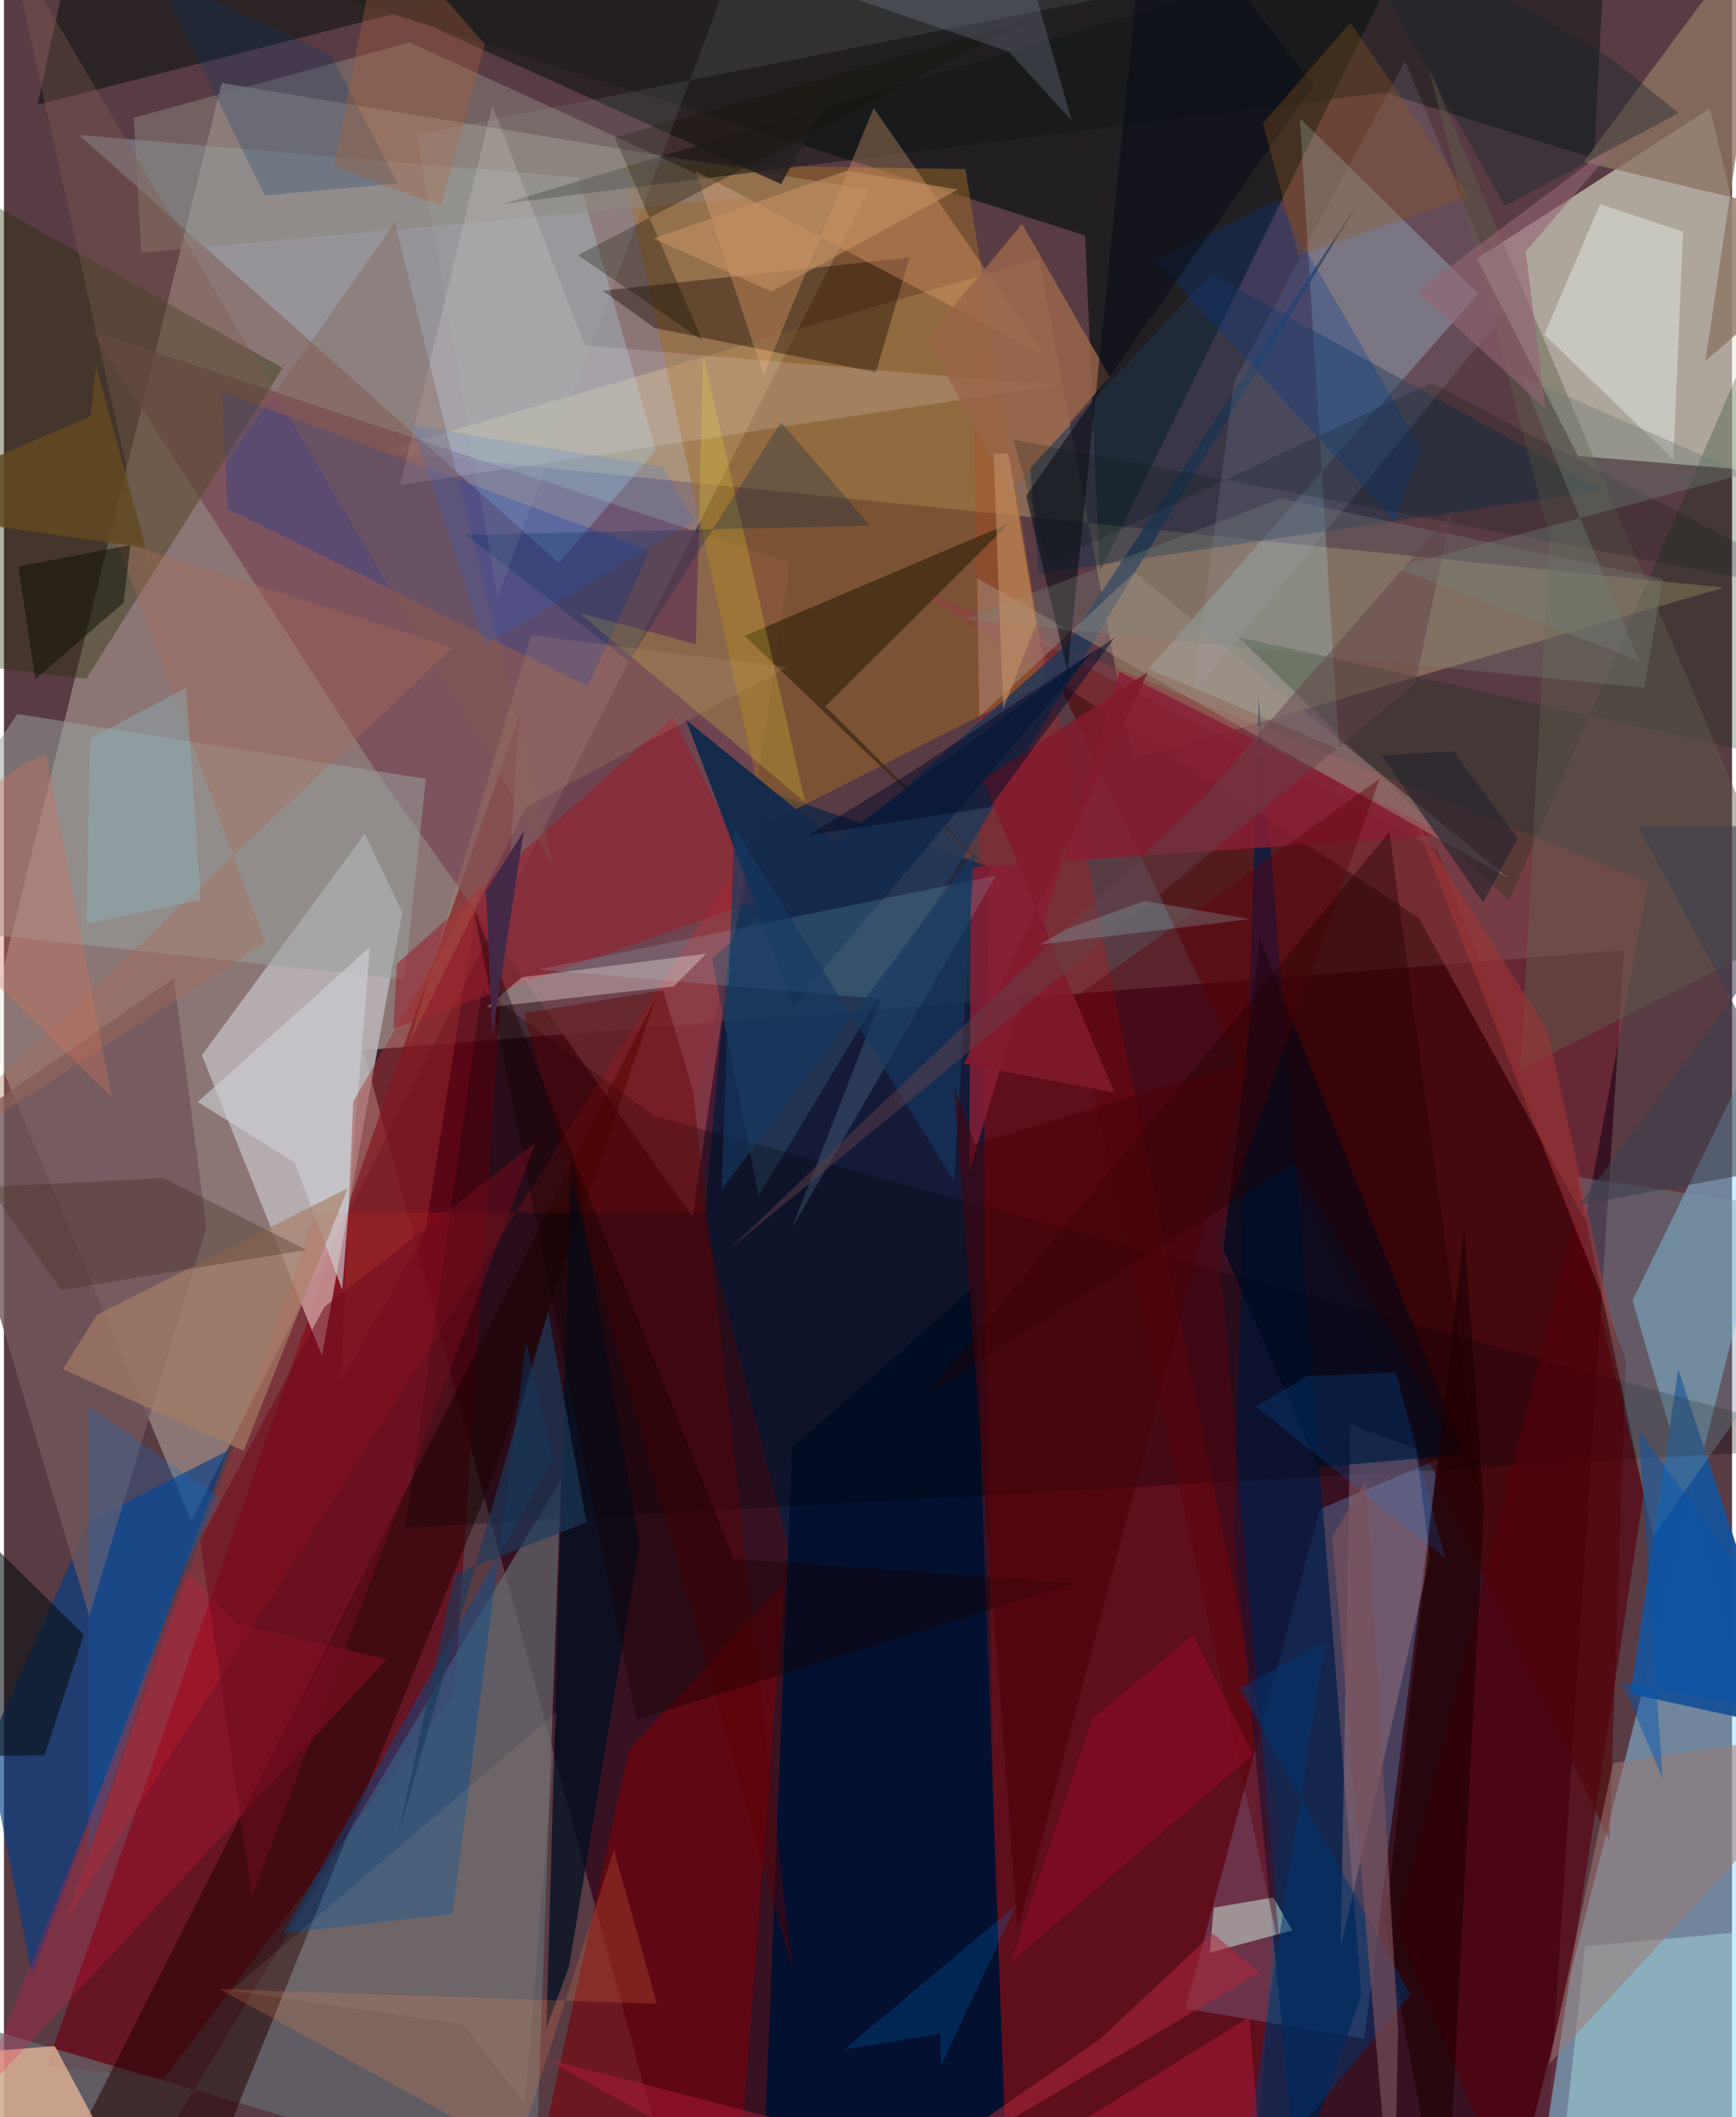 <svg xmlns="http://www.w3.org/2000/svg" width="228" height="278" viewBox="0 0 836 1024"><path fill="#593b44" d="M0 0h836v1024H0z"/><path fill="#e8e3d3" fill-opacity=".349" d="M-7.973 499.667l98.577 235.844L418.434 91.76 105.309 40.17z"/><path fill="#e9f0dc" fill-opacity=".588" d="M712.623 125.05l48.882 95.521 105.949 8.677-42.115-176.796z"/><path fill="#2c0016" fill-opacity=".718" d="M327.959 1076.669L173.81 507.956l609.956-48.34-39.12 605.777z"/><path fill="#8cdbfe" fill-opacity=".471" d="M898 1006.57l-172.087 74.055L898 402.819 787.842 628.961z"/><path fill="#15191a" fill-opacity=".816" d="M68.774-31.449l454.265 145.35 7.008 162.855L695.877-62z"/><path fill="#ffe691" fill-opacity=".267" d="M500.765 125.024l45.13 242.192 286.116-82.999-648.9-66.002z"/><path fill="#6c0012" fill-opacity=".647" d="M249.344 346.408L20.647 999.406l56.692 5.848 140.61-185.988z"/><path fill="#bcb5b9" fill-opacity=".863" d="M192.694 441.199l-18.183-37.945-78.747 107.083 58.057 145.273z"/><path fill="#576f99" fill-opacity=".49" d="M658.063 986.056l-86.545-14.589 65.1-241.582 56.955-23.977z"/><path fill="#002147" fill-opacity=".627" d="M476.878 419.333l-107.409-36.67-40.085 171.27 136.373 528.966z"/><path fill="#774754" fill-opacity=".737" d="M333.05 588.567L179.371 371.994 42.609 160.206 380.163 272.14z"/><path fill="#f70000" fill-opacity=".204" d="M617.48 879.342L468.414 139.67l12.518 905.55 123.835 22.931z"/><path fill="#abcdde" fill-opacity=".345" d="M277.85 85.896l37.454 131.91-46.892 54.45L36.227 65.233z"/><path fill="#646a70" fill-opacity=".698" d="M257 1059.303l-301.13-88.659 91.138 114.973 222.483-369.992z"/><path fill="#9f6c26" fill-opacity=".494" d="M504.414 329.834L368.68 398.627 298.844 78.984l166.33 2.834z"/><path fill="#b0f0fb" fill-opacity=".267" d="M645.836 362.467l-18.9-305.203 86.296 84.727L553.78 323.474z"/><path fill="#013d88" fill-opacity=".627" d="M13.465 954.692L-8.006 845.641l48.95-109.698 67.554-34.442z"/><path fill="#510000" fill-opacity=".545" d="M784.628 658.063l-90.99-246.998-193.1-100.771 276.148 579.872z"/><path fill="#195297" fill-opacity=".969" d="M809.97 662.238l-23.04 156.943L898 843.521l-19.078 27.995z"/><path fill="#001c49" fill-opacity=".706" d="M607.008 337.578l-12.06 402.735 30.465 313.566 31.232-88.881z"/><path fill="#041131" fill-opacity=".992" d="M366.045 1086l15.248-385.8 88.374-78.205L486.237 1086z"/><path fill="#240000" fill-opacity=".525" d="M233.964 720.685L85.82 1086H9.178l306.398-603.89z"/><path fill="#7a0009" fill-opacity=".596" d="M302.27 846.229l75.22-80.63-21.008 275.156-103.649 31.195z"/><path fill="#202e00" fill-opacity=".357" d="M39.845 328.28l-82.421-9.83L-17.87 91.878l152.628 86.101z"/><path fill="#913e46" fill-opacity=".522" d="M795.47 426.715l-30.587 163.292-80.36-146.013-245.152-160.306z"/><path fill="#243856" fill-opacity=".863" d="M365.066 578.326l-22.575-114.624 172.124-152.44 140.93-213.874z"/><path fill="#1d334a" fill-opacity=".525" d="M500.57 277.514l273.147-40.447-190.033-104.563-87.229 93.94z"/><path fill="#1b0a00" fill-opacity=".4" d="M421.814 180.072l-107.028-21.435-25.085-18.023 148.435-16.09z"/><path fill="#121715" fill-opacity=".541" d="M769.124 76.552L667.64 44.747 240.803 98.723 776.512-62z"/><path fill="#71565b" fill-opacity=".804" d="M97.945 593.586L82.191 473.117-28.192 549.35l69.493 232.256z"/><path fill="#98a19c" fill-opacity=".525" d="M6.528 345.34l197.568 31.373-10.19 96.995L-62 446.22z"/><path fill="#ff2121" fill-opacity=".204" d="M339.11 586.441l-188.325.101-121.26 343.002 324.81-510.892z"/><path fill="#044e95" fill-opacity=".431" d="M252.642 648.743l-35.623 276.882-81.755 9.383L265.6 705.648z"/><path fill-opacity=".267" d="M898 699.576l-703.811 39.352 37.098-260.555 83.159 61.388z"/><path fill="#b6f1f4" fill-opacity=".369" d="M764.928 941.344L749.274 1086h130.955L898 929.215z"/><path fill="#fbc6a1" fill-opacity=".659" d="M76.09 1086l-51.497-96.399-80.498 6.394 117.392 82.863z"/><path fill="#0435a9" fill-opacity=".271" d="M108.124 246.061l-2.623-56.628 207.002 76.894-30.025 65.584z"/><path fill="#891e35" fill-opacity=".824" d="M539.737 324.949l157.598 78.936-229.538 15.626-.785 147.018z"/><path fill="#bd8a88" fill-opacity=".353" d="M689.884 753.262l-6.769-52.496-31.79-11.813-4.644 252.764z"/><path fill="#9b1d2c" fill-opacity=".537" d="M190.076 466.193l133.63-119.453 43.586 87.9-178.92 62.872z"/><path fill="#8d7462" fill-opacity=".78" d="M855.857-45.281l-32.73 219.797L898 110.238 764.112 78.301z"/><path fill="#e6f0ea" fill-opacity=".451" d="M745.163 161.787l26.963-63 40.146 13.24-4.649 110.229z"/><path fill="#8c847c" fill-opacity=".51" d="M359.883 95.515l-163.58-75.038L62.778 56.942l3.654 65.293z"/><path fill="#3b2811" fill-opacity=".729" d="M482.004 426.083l-84.574-84.45 88.887-88.514-127.972 54.406z"/><path fill="#fcb27b" fill-opacity=".302" d="M420.76 52.256l83.13 120.057-169.363-89.71 32.968 98.78z"/><path fill="#000a1f" fill-opacity=".733" d="M607.565 453.711l-17.654 150.64 45.938 105.338 70.572-6.257z"/><path fill="#d7fce8" fill-opacity=".478" d="M623.25 933.679l-39.93 10.727 1.96-21.735 28.854-4.95z"/><path fill="#24201f" fill-opacity=".839" d="M40.603-62L375.962 89.044 458.453-62 16.285 50.643z"/><path fill="#f21349" fill-opacity=".216" d="M88.32 760.205l25.125 25.117 71.693 17.228-198.099 212.728z"/><path fill="#043210" fill-opacity=".251" d="M728.182 435.852l168.413-388.85L849.87 364.74l-252.605-56.643z"/><path fill="#c0c6e1" fill-opacity=".129" d="M595.1 184.451l-19.892 150.766 152.301-185.712-49.71-120.02z"/><path fill="#55010d" fill-opacity=".643" d="M673.795 932.67l86.819-346.414 32.655 136.185L737.863 1086z"/><path fill="#f8e8e9" fill-opacity=".18" d="M280.92 167.03l227.94 19.324-317.266 48.252 44.688-183.59z"/><path fill="#152b4c" fill-opacity=".992" d="M526.381 315.404L381.883 486.157l-51.945-138.003 72.289 58.74z"/><path fill="#a4f5ff" fill-opacity=".145" d="M424.248 483.133l-42.897 110.432 98.516-170.03-221.411 45.398z"/><path fill="#010f20" fill-opacity=".753" d="M307.387 746.872l-32.898-191.63-12.061 425.742 10.947-29.948z"/><path fill="#aa958a" fill-opacity=".431" d="M546.952 276.868l-75.116 69.744-1.04-66.979 256.696 144.908z"/><path fill="#7693a1" fill-opacity=".353" d="M898 589.638l-136.997-20.4 36.73 173.84 81.909-115.932z"/><path fill="#5f000a" fill-opacity=".408" d="M587.234 597.81l78.33-221.225L517.12 483.047l100.206 460.866z"/><path fill="#fd8952" fill-opacity=".2" d="M295.073 894.665l20.806 74.486-211.605-7.093 143.825 78.813z"/><path fill="#615f4d" fill-opacity=".439" d="M688.966 31.78l58.845 228.345-14.242 257.318L866 450.034z"/><path fill="#fceb3a" fill-opacity=".204" d="M387.522 387.923l-109.38-91.536 56.59 15.18 3.54-140.355z"/><path fill="#5f0000" fill-opacity=".416" d="M381.418 952.813L251.477 490.09l67.405-11.144 14.402 48.449z"/><path fill="#cdced3" fill-opacity=".639" d="M140.673 562.296l22.948 61.522 13.43-165.786-83.32 74.926z"/><path fill="#a67f66" fill-opacity=".655" d="M115.944 701.739l-87.41-39.471 16.41-26.29L166.37 574.68z"/><path fill="#815d50" fill-opacity=".361" d="M265.69 418.596l-76.56-311.141L70.502 276.498 2.243-28.958z"/><path fill="#080e12" fill-opacity=".584" d="M-62 849.828V691.597l100.616 99.001-18.933 58.367z"/><path fill="#9c7a73" fill-opacity=".529" d="M898 835.174l-119.501 17.543L747.433 998.4 898 834.37z"/><path fill="#fefbf2" fill-opacity=".318" d="M233.523 487.286L250.5 472.69l89.238-11.457-15.766 15.894z"/><path fill="#003895" fill-opacity=".286" d="M615.912 96.94l69.976 120.233-13.214 34.884L556.957 125.85z"/><path fill="#9a6649" fill-opacity=".82" d="M446.71 163.45l45.856-55.152 42.33 73.989-48.516 56.03z"/><path fill="#002249" fill-opacity=".271" d="M302.245 319.752l73.685-115.558 43.067 50.011-195.471 4.573z"/><path fill="#151200" fill-opacity=".325" d="M493.625 10.489L295.467 66.444l42.33 98.154-60.112-41.2z"/><path fill="#090e16" fill-opacity=".569" d="M514.572 324.802L553.847-62 633.58 41.167 494.51 239.81z"/><path fill="#8f0b29" fill-opacity=".604" d="M575.355 791.002l-48.628 39.957-39.536 117.99 116.996-100.312z"/><path fill="#0073da" fill-opacity=".22" d="M85.256 761.688L40.981 896.624l-.096-216.499 63.824 44.621z"/><path fill="#1d3b5b" fill-opacity=".651" d="M190.885 886.961l72.376-252.69 18.535 102.097-63.67 24.913z"/><path fill="#925a22" fill-opacity=".318" d="M626.197 123.51l-17.131-63.873 42.28-48.74 57.395 84.1z"/><path fill="#402719" fill-opacity=".31" d="M146.295 604.525l-69.127-34.797-84.26 4.368 34.782 49.812z"/><path fill="#230000" fill-opacity=".392" d="M670.215 402.352L445.717 674.864l178.997-112.633 89.047 159.033z"/><path fill="#ab6b56" fill-opacity=".357" d="M126.397 455.8L-62 577.794l279.123-264.602-162.594-51.81z"/><path fill="#b0263c" fill-opacity=".525" d="M607.414 954.05l-210.311 124.326 132.982-92.043 54.742-51.288z"/><path fill="#6e7184" fill-opacity=".353" d="M516.614 58.373L486.178-47.946 378.844-11.87l107.267 36.873z"/><path fill="#160000" fill-opacity=".384" d="M353.193 753.917L226.981 438.798l78.985 392.913 212.646-65.963z"/><path fill="#7b867f" fill-opacity=".294" d="M793.568 332.68l8.958-52.718-185.07-38.89-153.237 58.516z"/><path fill="#153961" fill-opacity=".639" d="M353.27 400.158l-6.127 175.393 122.305-163.005-9.802 158.655z"/><path fill="#1f0000" fill-opacity=".631" d="M668.144 931.277l38.26-336.653 9.562 133.771L697.488 1086z"/><path fill="#0a0b02" fill-opacity=".478" d="M15.219 328.415l42.644-36.893 3.262-27.903L6.98 273.984z"/><path fill="#00356f" fill-opacity=".514" d="M638.938 794.442l-41.267 22.077 82.69 148.086-83.232 100.865z"/><path fill="#9f2e30" fill-opacity=".435" d="M169.017 532.71l-6.057 135.259 40.874-71.826 26.523-169.235z"/><path fill="#bf1d41" fill-opacity=".408" d="M424.679 1086l-162.262-90.065L611.247 1086l-8.795-110.448z"/><path fill="#0085ff" fill-opacity=".153" d="M630.42 665.573l-24.593 14.692 91.591 73.584-24.03-90.027z"/><path fill="#8dc3d0" fill-opacity=".325" d="M39.95 446.788l55.243-11.54-6.999-102.576-46.618 24.52z"/><path fill="#001813" fill-opacity=".2" d="M488.295 212.638l17.13 59.82 185.1-87.307L888.51 288.758z"/><path fill="#00376d" fill-opacity=".235" d="M158.148 26.449l-84.61-39.392L126.159 94.52l64.371-5.776z"/><path fill="#831a2e" fill-opacity=".859" d="M537.14 528.396l-63.649-151.272 79.888-51.998-88.93 189.426z"/><path fill="#aa613d" fill-opacity=".357" d="M232.658 21.449l-21.18 78.15-51.968-19.153L182.418-35.96z"/><path fill="#24222d" fill-opacity=".62" d="M666.521 365.249l49 71.294 16.749-31.06-30.98-42.01z"/><path fill="#0a70ff" fill-opacity=".133" d="M318.93 225.82l14.797 26.155-101.148 60.019-35.36-106.297z"/><path fill="#7a515b" fill-opacity=".675" d="M672.21 1086l-29.66-342.779 16.382-27.35 15.5 265.69z"/><path fill="#4a0009" fill-opacity=".537" d="M601.884 513.7L490.37 933.546l-30.793-408.154 10.162 27.777z"/><path fill="#6e0b1f" fill-opacity=".545" d="M154.99 632.093l-60.1 112.944 25.079 172.429 137.336-365.022z"/><path fill="#634148" fill-opacity=".463" d="M580.216 385.711l120.057-137.582-17.502 82.597-332.254 273.84z"/><path fill="#707d74" fill-opacity=".396" d="M842.165 229.267L673.082 274.47l117.875 45.108-56.91-137.639z"/><path fill="#ce705f" fill-opacity=".365" d="M-62 418.833l72.639-49.912 9.697-4.006L52.207 530.61z"/><path fill="#c69161" fill-opacity=".588" d="M371.295 141.025l-57.002-25.668L407.78 82.52l53.668 9.135z"/><path fill="#946372" fill-opacity=".604" d="M736.18 121.718l9.414 75.815-61.794-56.846 99.392-74.104z"/><path fill="#9af5fc" fill-opacity=".196" d="M513.864 449.407l37.896-13.63 51.09 8.794-101.794 12.297z"/><path fill="#a43535" fill-opacity=".537" d="M682.785 397.661l63.928 100.58 36.302 164.2-10.783-37.776z"/><path fill="#0f232c" fill-opacity=".357" d="M777.101 28.006l-135.84-78.891 84.875 150.413 84.043-44.866z"/><path fill="#0082e6" fill-opacity=".2" d="M453.354 999.11l-.495-15.46-46.463 7.67 83.317-69.879z"/><path fill="#030927" fill-opacity=".482" d="M537.314 308.4l-98.358 65.068-49.819 30.489 87.838-13.532z"/><path fill="#432947" fill-opacity=".976" d="M232.936 431.263l.372 1.63 2.974 67.573 15.18-98.422z"/><path fill="#c59267" fill-opacity=".576" d="M499.432 301.678l-13.479-82.285-7.196.083L483.4 342.85z"/><path fill="#c2ab8e" fill-opacity=".125" d="M267.486 828.008l-157.744 134.83 112.507 16.294 29.8 38.584z"/><path fill="#634a20" fill-opacity=".843" d="M41.947 201.361l2.618-24.353 24.075 87.98L-62 246.12z"/><path fill="#c89c70" fill-opacity=".188" d="M255.007 307.33l123.654 15.427-126.338 67.685-56.51 114.625z"/><path fill="#3d404e" fill-opacity=".573" d="M898 399.701L761.967 582.843l115.67-21.212-87.302-162.124z"/><path fill="#0354ad" fill-opacity=".463" d="M895.49 834.656L790.897 692.047l11.53 168.438-19.627-46.812z"/><path fill="#a9c1bd" fill-opacity=".114" d="M554.334-5.351L369.367-62l-130.53 350.596-39.14-223.5z"/></svg>
